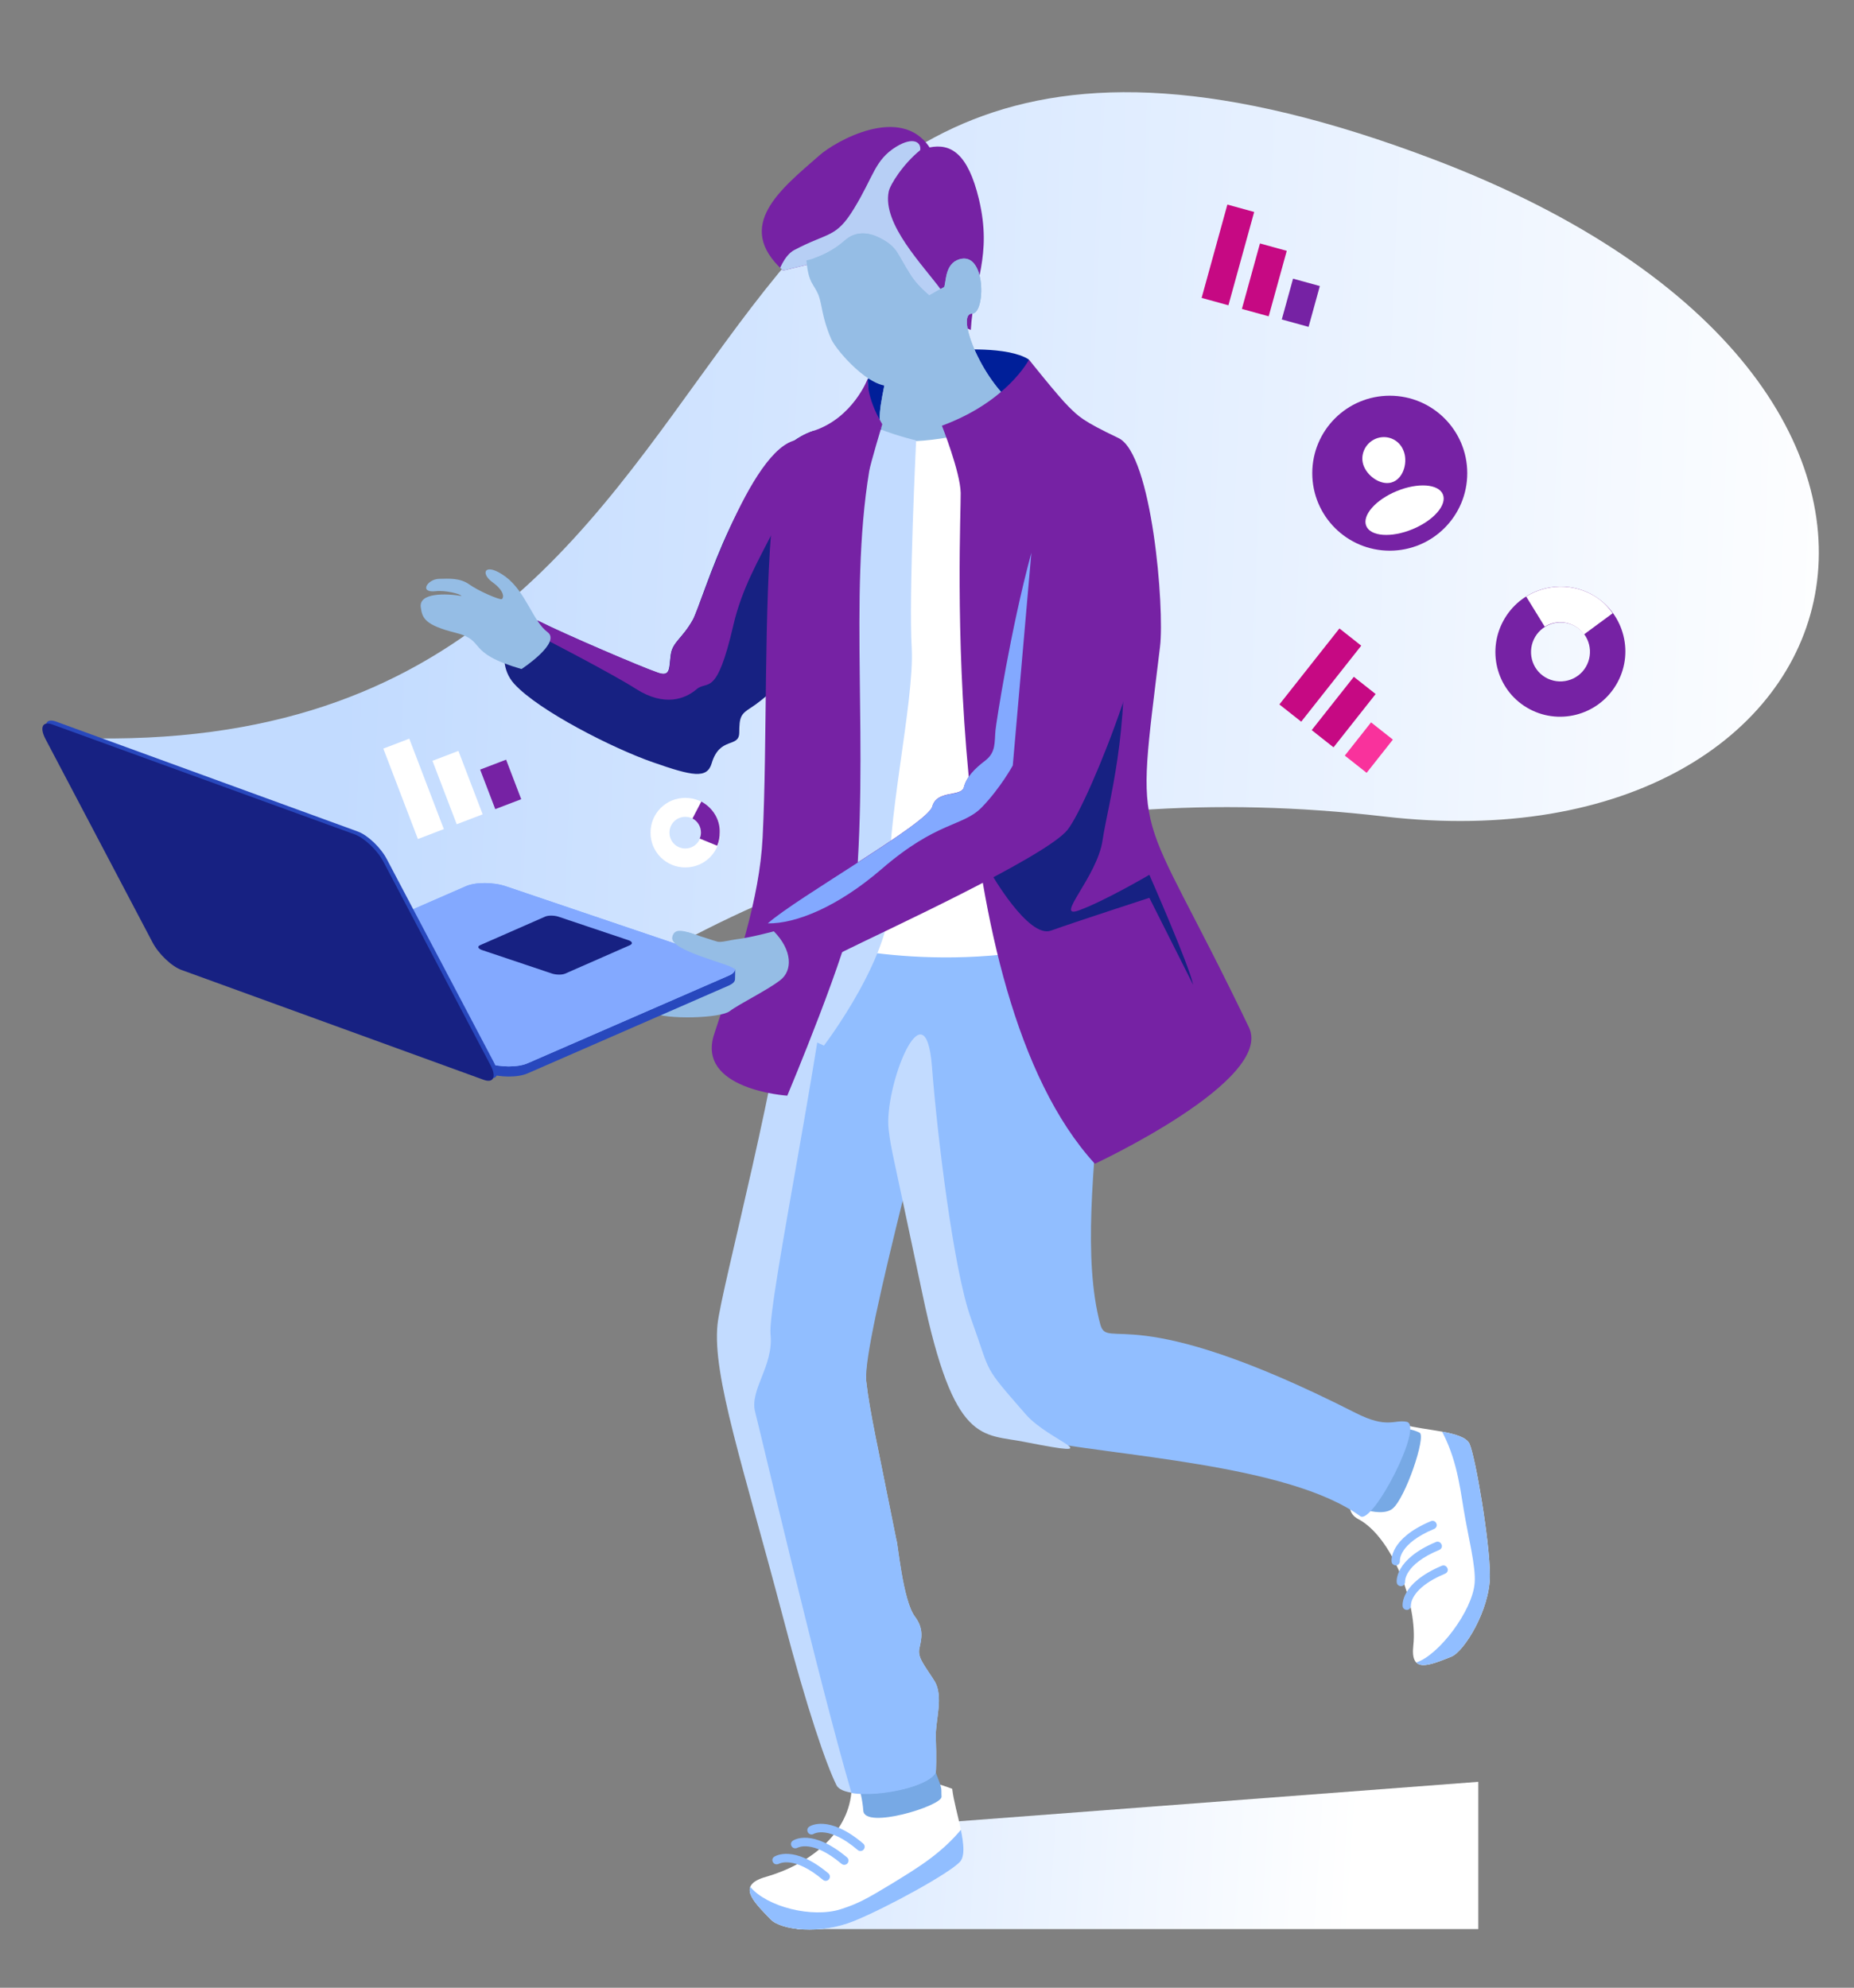 <?xml version="1.0" encoding="utf-8"?>
<!-- Generator: Adobe Illustrator 18.0.0, SVG Export Plug-In . SVG Version: 6.00 Build 0)  -->
<!DOCTYPE svg PUBLIC "-//W3C//DTD SVG 1.1//EN" "http://www.w3.org/Graphics/SVG/1.1/DTD/svg11.dtd">
<svg version="1.1" id="Layer_1" xmlns="http://www.w3.org/2000/svg" xmlns:xlink="http://www.w3.org/1999/xlink" x="0px" y="0px"
	 viewBox="0 0 1007.2 1080" enable-background="new 0 0 1007.2 1080" xml:space="preserve">
<rect x="0" y="0" width="1007.2" height="1080" fill="#808080" stroke="none"/>
<linearGradient id="SVGID_1_" gradientUnits="userSpaceOnUse" x1="263.944" y1="225.99" x2="-170.163" y2="253.392" gradientTransform="matrix(1.189 0 0 -1.189 423.568 1284.44)">
	<stop  offset="0" style="stop-color:#FFFFFF"/>
	<stop  offset="1" style="stop-color:#C2DBFF"/>
</linearGradient>
<polygon fill="url(#SVGID_1_)" points="432.9,1048.1 803.1,1048.1 803.1,968.1 497.7,991.3 "/>
<linearGradient id="SVGID_2_" gradientUnits="userSpaceOnUse" x1="497.104" y1="796.598" x2="-198.252" y2="824.014" gradientTransform="matrix(1.189 0 0 -1.189 423.568 1284.44)">
	<stop  offset="0" style="stop-color:#FFFFFF"/>
	<stop  offset="1" style="stop-color:#C2DBFF"/>
</linearGradient>
<path fill="url(#SVGID_2_)" d="M779.1,86.7C319.2-88.2,460.9,421.7,32.7,400.6c0,0,19.6,23.5,40.9,29.3
	c42.2,11.3,193.7,149,193.7,149C407.9,469.8,566.2,422,751.8,443.6C1015.8,474.4,1103.3,210.1,779.1,86.7z"/>
<path fill="#172182" d="M441.9,234.1c-39.2,13.2-59.9,92.8-65.6,102.8c-5.7,10.1-10.9,11.9-11.9,18.7c-1,6.9,0.1,12.4-6.9,10
	c-9.4-3.2-51-21.1-64.3-27.8c-13.3-6.8-27.2,19.1-13.8,33.8c13.3,14.6,54,35.2,75.4,42.6c21.4,7.5,29.3,9,31.8,0.6
	c4.4-14.9,14.9-8.2,15-16.7c0.1-8.4,0.6-10,6.5-13.7c5.9-3.7,16.3-13.3,16.3-13.3s20.9-35.7,38.9-70.8
	C482.6,262,447,232.4,441.9,234.1z"/>
<path fill="#7622A4" d="M376.4,336.8c-5.7,10.1-10.9,11.9-11.9,18.7c-1,6.9,0.1,12.4-6.9,10c-9.4-3.2-51-21.1-64.3-27.8
	c-4.2-2.1-8.4-1-11.9,1.9c13.7,7,51.5,26.6,64.1,34.7c15.6,9.9,26.8,5.4,32.9,0.2s10.8,5,20-34.8c9.2-39.8,36-61,34.7-100.7
	C407.3,242.8,380.6,329.3,376.4,336.8z"/>
<g>
	<g>
		<path id="SVGID_3_" fill="#FFFFFF" d="M517.3,971.9c1.3,12.1,9.8,33.7,4.2,39.7c-5.6,6.1-38.9,24.5-57.4,32.1
			c-18.6,7.6-39.7,5-45.4-0.8c-10.2-10.5-18.4-18.7-2.5-23.2c23.3-6.7,44.1-23,46.3-45.6C464.6,951.6,517.3,971.9,517.3,971.9z"/>
	</g>
	<g>
		<defs>
			<path id="SVGID_4_" d="M517.3,971.9c1.3,12.1,9.8,33.7,4.2,39.7c-5.6,6.1-38.9,24.5-57.4,32.1c-18.6,7.6-39.7,5-45.4-0.8
				c-10.2-10.5-18.4-18.7-2.5-23.2c23.3-6.7,44.1-23,46.3-45.6C464.6,951.6,517.3,971.9,517.3,971.9z"/>
		</defs>
		<clipPath id="SVGID_6_">
			<use xlink:href="#SVGID_4_"  overflow="visible"/>
		</clipPath>
		<path clip-path="url(#SVGID_6_)" fill="#91BEFF" d="M525.9,989.2c-12.4,17.1-27.8,25.8-41.5,34.3c-13.7,8.3-18.3,10.8-27.6,13.8
			c-15.6,5-40.1-1.3-49.1-12c-7.8-9.3-18.2,14.7-18.2,14.7l42.6,26.4l82.4-34.1c0,0,36.5-22.2,34.8-23.5
			C547.6,1007.2,525.9,989.2,525.9,989.2z"/>
	</g>
</g>
<path fill="#77A9E5" d="M508.3,962.9l-44.1,2.1c0,0,3.9,7,4.8,18.8c0.7,10.3,42.7-2.6,42.5-7.6C511.2,971.2,512.3,973,508.3,962.9z"
	/>
<path fill="#C2DBFF" d="M430.7,512.7c-6.3,67.7-38.9,187.3-40.9,206.9c-2.9,27.8,14,77.1,35.6,159.2c13,49.8,23.5,80,29,91.1
	c4.6,9.5,49.2,3.1,54-7.1c0.1-0.2,0.4-8,0-18.8c-0.4-9,4.5-22.4-0.8-30.8c-5.4-8.6-9.3-12.6-8.1-17.8c1.2-5.2,2.4-10.6-2.4-17
	c-6.7-8.8-9.4-40.8-10.1-41.6c-10.2-51.3-14.6-70-16.4-86.3c-3.2-30.1,48.5-205.6,50.7-264.1C523.1,427.8,430.7,512.7,430.7,512.7z"
	/>
<path fill="#91BEFF" d="M453.2,492.9c-2.4,55.4-36.4,214.7-34.6,232c1.8,17.4-11.7,30.3-8.3,42.5c2.6,9.8,34.1,144.7,52.3,206.8
	c14.4,2.4,42.1-3.3,45.8-11.3c0.1-0.2,0.4-8,0-18.8c-0.4-9,4.5-22.4-0.8-30.8c-5.4-8.6-9.3-12.6-8.1-17.8c1.2-5.2,2.4-10.6-2.4-17
	c-6.7-8.8-9.4-40.8-10.1-41.6c-10.2-51.3-14.6-70-16.4-86.3c-2.4-22.2,39.2-168,54.7-243.3L453.2,492.9z"/>
<g>
	<g>
		<path id="SVGID_5_" fill="#FFFFFF" d="M763,774.1c10.8,3.2,32.1,3.4,35.3,10.3c3.2,6.9,11.1,53.2,11.1,71.7s-13.9,41.1-20.9,44
			c-12.6,5-22.4,9.2-20.7-6.1c2.5-22.1-11.5-59-30-68.7C719.2,815.5,763,774.1,763,774.1z"/>
	</g>
	<g>
		<defs>
			<path id="SVGID_7_" d="M763,774.1c10.8,3.2,32.1,3.4,35.3,10.3c3.2,6.9,11.1,53.2,11.1,71.7s-13.9,41.1-20.9,44
				c-12.6,5-22.4,9.2-20.7-6.1c2.5-22.1-11.5-59-30-68.7C719.2,815.5,763,774.1,763,774.1z"/>
		</defs>
		<clipPath id="SVGID_8_">
			<use xlink:href="#SVGID_7_"  overflow="visible"/>
		</clipPath>
		<path clip-path="url(#SVGID_8_)" fill="#91BEFF" d="M805.5,759.7c-1.7,1-24.9,13.2-24.9,13.2c10.2,16.5,12.2,32.8,14.6,47.5
			c2.4,14.6,6.7,30.8,5.9,39.8c-1.2,15-19.5,39.2-31.8,43.1c-10.7,3.4,6.2,20.7,6.2,20.7l41.7-32.5l0.2-99.2
			C817.5,792.3,807.1,758.8,805.5,759.7z"/>
	</g>
</g>
<path fill="#77A9E5" d="M771.2,778.4c-3.7-1.8-6.8-2.3-15.9-3l-25.2,40.7c0,0,19.1,9.4,26.4,3.6
	C763.6,813.9,774.9,780.2,771.2,778.4z"/>
<path fill="#91BEFF" d="M764.2,772.5c-6.7-1.4-10.5,4-27.9-4.9c-122.5-62.2-134.6-33.2-138.6-48.2c-18.6-69.5,22.5-200-6.8-266.4
	c-42.9-97.3-139.9,37.7-124.9,97c2.9,11.1,19.6,70.9,36.3,150.7c17.4,83.4,32.6,76.2,56,81c47.8,9.6,141.5,13.7,180.7,42.1
	C745.8,828.5,773.7,774.4,764.2,772.5z"/>
<path fill="#C2DBFF" d="M557.3,768.5c-24.1-27.7-18.4-20.6-29.9-52.4c-9.4-26.2-18.3-99.8-21.1-136.5c-3.6-46.5-26.4,11.5-23.5,34.4
	c1.4,11.3,1.4,8.7,18.2,88.5c17.4,83.4,32.6,76.2,56,81C604.8,792.9,570,783.1,557.3,768.5z"/>
<g>
	<g>
		<defs>
			<path id="SVGID_10_" d="M459.3,194.4c10.8,12,10,15.6,8.7,24.3s22.7,24,43.5,12.6c10.9-6.1,12.4-16.8,7.5-25.8
				c-4.9-8.9-19.6-32.3-19.6-32.3L459.3,194.4z"/>
		</defs>
		<clipPath id="SVGID_14_">
			<use xlink:href="#SVGID_10_"  overflow="visible"/>
		</clipPath>
		<path clip-path="url(#SVGID_14_)" fill="none" d="M457.2,175.3c-0.4,1.1,0.5,52.7,13.2,51.7c12.7-0.8,14.9-12.1,8.6-53.4
			C479,173.8,457.5,174.3,457.2,175.3z"/>
	</g>
</g>
<path fill="#95BDE5" d="M579.3,283.7c-13.1,14.7-3.1,38.2-9.5,60.5c-7,24.4-15.6,58.5-15.6,58.5c-17.8-2.5-52.3-6.1-82.3-9.9
	c-11.9-1.5-20.8,15.2-11.7,20.7c26.5,16.1,60.7,19.3,82.2,26.6c18.6,6.4,24.1,3.8,33.7-13.3c7.4-13.3,11.4-40.9,23.2-67.7
	c11.8-26.8,29.9-65.8,15.1-85C599.6,254.9,592.2,269,579.3,283.7z"/>
<path fill="#001F99" d="M519.3,190.2l-47.9,15.6l1,50.3l89.2-35.7l-2.7-25.1C547.3,187.9,519.3,190.2,519.3,190.2z"/>
<g>
	<g>
		<path id="SVGID_12_" fill="#7622A4" d="M425.4,147c-26.8-24.3-1.4-44.1,19.9-62.7c8.4-7.4,44-27.9,59.7-4.2
			c11.4-2.3,20.8,3.1,26.8,28.1c7.4,31.2-2.9,44.8-4.4,71.1l-83-36.9L425.4,147z"/>
	</g>
</g>
<g>
	<defs>
		<path id="SVGID_15_" d="M425.4,147c-26.8-24.3-1.4-44.1,19.9-62.7c8.4-7.4,44-27.9,59.7-4.2c11.4-2.3,20.8,3.1,26.8,28.1
			c7.4,31.2-2.9,44.8-4.4,71.1l-83-36.9L425.4,147z"/>
	</defs>
	<clipPath id="SVGID_16_">
		<use xlink:href="#SVGID_15_"  overflow="visible"/>
	</clipPath>
	<path clip-path="url(#SVGID_16_)" fill="#B7CFF5" d="M482.8,104.1c0.7-3.7,7.8-15,17.1-22.5c0.7-4.2-3.6-7.6-13-1.9
		c-11.8,7.3-12.2,16.1-23,33.7c-9.8,16.1-13.8,12.6-32.5,22.5c-5.6,3-8.6,12.2-8.6,12.2l30.4,1.4l54.6,15.2l3.6-7
		C501.7,144.3,479.2,121.8,482.8,104.1z"/>
</g>
<g>
	<g>
		<path id="SVGID_11_" fill="#95BDE5" d="M498.4,164.3c10.6-6.3,14.6-8.4,14.6-8.4c1.1-3.9,0.6-12.6,8.1-15
			c14.7-4.6,14.4,29.5,7,29.5c-9.5-0.1,6.1,39.2,26.5,52.1c12.7,8-50.2,23.9-65.4,19.7c-26.5-7.1,4.4-45.2-12.7-59.6
			C470.2,177.2,484.7,164,498.4,164.3z"/>
	</g>
	<g>
		<defs>
			<path id="SVGID_17_" d="M498.4,164.3c10.6-6.3,14.6-8.4,14.6-8.4c1.1-3.9,0.6-12.6,8.1-15c14.7-4.6,14.4,29.5,7,29.5
				c-9.5-0.1,6.1,39.2,26.5,52.1c12.7,8-50.2,23.9-65.4,19.7c-26.5-7.1,4.4-45.2-12.7-59.6C470.2,177.2,484.7,164,498.4,164.3z"/>
		</defs>
		<clipPath id="SVGID_18_">
			<use xlink:href="#SVGID_17_"  overflow="visible"/>
		</clipPath>
		<path clip-path="url(#SVGID_18_)" fill="#95BDE5" d="M493.5,196.8c34.7,3.7,34.1,58.5,34.1,58.5c41.3-5.5,86.9-13.6,2-134
			C529.7,121.4,457.1,193,493.5,196.8z"/>
	</g>
	<g>
		<defs>
			<path id="SVGID_19_" d="M498.4,164.3c10.6-6.3,14.6-8.4,14.6-8.4c1.1-3.9,0.6-12.6,8.1-15c14.7-4.6,14.4,29.5,7,29.5
				c-9.5-0.1,6.1,39.2,26.5,52.1c12.7,8-50.2,23.9-65.4,19.7c-26.5-7.1,4.4-45.2-12.7-59.6C470.2,177.2,484.7,164,498.4,164.3z"/>
		</defs>
		<clipPath id="SVGID_20_">
			<use xlink:href="#SVGID_19_"  overflow="visible"/>
		</clipPath>
		<path clip-path="url(#SVGID_20_)" fill="#95BDE5" d="M481.6,201.7l-21.5,6.7c0,0,2,46.1,2.1,47.3c0.1,1.2,42.2-3.8,42.2-3.8
			l-1-20.7C503.5,231.1,481.9,229.4,481.6,201.7z"/>
	</g>
</g>
<path fill="#95BDE5" d="M516.6,156.8c-0.4,2.6-0.1,8.4,3.7,10.1c8.7,3.7,7.6-13.1,5.5-16.9C523.6,146.2,517.8,146.5,516.6,156.8z"/>
<g>
	<g>
		<path id="SVGID_13_" fill="#95BDE5" d="M494.7,149.4c10.5,16.3,29.1,18.3,20.3,33.8c-13,22.8-18.1,23.5-30.2,26.3
			c-11.9,2.6-30.6-19.3-33.2-25.2c-5.2-11.9-4.9-18.8-7-24.1c-2.5-6.1-5.4-6.1-6.5-18.7c0,0,10.9-2.1,20.8-10.8
			c5.8-5.2,13-5,20.8-0.5C487.7,134.8,487.2,137.7,494.7,149.4z"/>
	</g>
	<g>
		<defs>
			<path id="SVGID_21_" d="M494.7,149.4c10.5,16.3,29.1,18.3,20.3,33.8c-13,22.8-18.1,23.5-30.2,26.3c-11.9,2.6-30.6-19.3-33.2-25.2
				c-5.2-11.9-4.9-18.8-7-24.1c-2.5-6.1-5.4-6.1-6.5-18.7c0,0,10.9-2.1,20.8-10.8c5.8-5.2,13-5,20.8-0.5
				C487.7,134.8,487.2,137.7,494.7,149.4z"/>
		</defs>
		<clipPath id="SVGID_22_">
			<use xlink:href="#SVGID_21_"  overflow="visible"/>
		</clipPath>
		<path clip-path="url(#SVGID_22_)" fill="#95BDE5" d="M444,130.1c-12.6,40.2,41.6,12.2,38.9,24.3c-6.4,28.1,8.8,28.2,6.5,38.2
			c-5.4,23.7-24.9,34.6-23.9,34.3l28.4-15.1c-5.5-3,58.2,2.4,52.1-10.2c-6.2-13,13.8-18.1,14.2-24.1C565,77.6,450.1,110.9,444,130.1
			z"/>
	</g>
</g>
<path fill="#FFFFFF" d="M538.3,232.1c-65.2,19.3-84-3.8-84-3.8l-21.4,52l5.5,230.2c0,0,64.3,20.1,140.8,2.4
	C579.3,512.8,603.5,212.8,538.3,232.1z"/>
<path fill="#C2DBFF" d="M473.9,231.2c-6.3-3.3-21.2,19.1-21.2,19.1S399.9,541,415.7,551c15.8,10,31.9,17.1,31.9,17.1
	s38.9-50.9,35.9-84.1c-3-33.1,13.4-103,11.8-131.8c-1.7-28.8,2.4-112.9,2.4-112.9S482.2,235.6,473.9,231.2z"/>
<path fill="#7622A4" d="M630.2,351.3c2.5-20.6-4.3-104.7-22.6-113.3c-19.7-9.4-21.6-11.7-27.1-17.1c-5.6-5.5-21.5-25.5-21.5-25.5
	s-11.7,22.8-47.3,35.9c0,0,10,25.2,10.2,36.5c0.4,16.4-13.3,270.3,72.9,364.5c0,0,97.4-45.3,83.7-74.1
	C616.7,429.5,616.5,465,630.2,351.3z"/>
<path fill="#7622A4" d="M471.4,205.8c0,0-8,21.3-29.5,28.3c-20.3,6.7-20,23.4-22.1,45.1c-5,50-2.9,124.6-5.5,175.9
	c-1.7,33.5-13.7,68.5-26.3,106.7c-10,30.3,39.7,33.5,39.7,33.5s34.4-81.9,36.5-103.7c8.3-85.4-3.3-167.1,8-235.6
	c0.6-3.9,7.1-25.5,7.1-25.5C470.4,215.6,471.4,205.8,471.4,205.8z"/>
<path fill="#95BDE5" d="M297.4,343.4c-7.8-5.7-11.8-22-22.8-30.1c-11.1-8.1-14-2-7.1,3c6.9,5,6.2,8.6,5.1,9.2
	c-1.1,0.6-12.7-4.4-17.7-8c-5-3.6-11.3-3.1-16.2-3c-6.4,0-11.4,7.8-1.9,6.7c4.8-0.6,13.3,1.4,13.9,2.6c-8.3-1.4-23.3-1.9-22.1,6.2
	c0.8,5.8,2.1,9.6,18.9,13.8c17.1,4.3,4.8,10.7,35.8,19.7C283.4,363.5,305.2,349.1,297.4,343.4z"/>
<path fill="#172182" d="M586.2,494.6c-14,5.1,9.9-18,12.8-38.2c3-20.1,15-58.8,10.7-117l-32.6-24.5l-39,105.4V474
	c0,0,20.6,36.2,32.9,31.6c12.5-4.5,53.4-17.8,53.4-17.8l23.8,47.3c-2.1-10.5-23.8-59.8-23.8-59.8S600.2,489.5,586.2,494.6z"/>
<path fill="#7622A4" d="M587.6,242.6c-25,10.5-46.3,147.2-46.7,154c-0.6,6.8,0.4,12.1-5.5,16.5c-5.8,4.4-10.3,9-11.7,14.5
	c-1.3,5.6-14.7,1.3-17.2,10.6s-75.2,50.2-89.8,63.7s5.2,31.2,14.3,28.3s9.4-4.2,27.9-13.6c18.7-9.4,109.3-50.9,121.1-65.8
	c11.7-14.9,53.2-117.7,43.8-147.9C617.3,283.1,612.6,232.2,587.6,242.6z"/>
<path fill="#95BDE5" d="M400.3,510.3c-7.5,1-11.3,3.6-21.5-1.9c-10.2-5.4-19.4,0.1-8.3,5.9c11.1,5.8,13.6,13,2.7,12.5
	c-10.8-0.5-31.2,5-29.7,12.7c1.1,5.9,3.4,6.8,10.8,10.7c7.5,3.9,37,3.1,42.1-0.8c5.1-3.9,20.5-11.4,27.4-16.8
	c6.9-5.2,6.7-16.3-3.4-26.6C420.1,506.1,407.8,509.4,400.3,510.3z"/>
<path fill="#83A9FF" d="M535.3,413.2c-5.8,4.4-10.3,9-11.7,14.5c-1.3,5.6-14.7,1.3-17.2,10.6c-2.5,9.2-73.6,49.4-89.3,63.4
	c15.2,0.2,37.9-8.9,61.8-29.5c30.3-26.2,44.1-23,54.4-33.5c10.2-10.5,16.9-22.8,16.9-22.8l10.1-115.6
	c-11.4,42.1-19.1,92.4-19.5,96.5C540.2,403.4,541.1,408.7,535.3,413.2z"/>
<path fill="#2848BD" d="M393.1,527.1l-118.1-40c-6.9-2.4-16.7-2.4-21.9-0.1l-109.5,47.8c-5.2,2.3-3.9,6.1,3,8.3l118.1,40
	c6.9,2.4,16.7,2.4,21.9,0.1l109.5-47.8c2.1-1,3.2-2.1,3.2-3.4c0-0.5,0.2-5.1,0-5.5C398.5,525.2,396.1,528.2,393.1,527.1z"/>
<path fill="#83A9FF" d="M393.1,521.6l-118.1-40c-6.9-2.4-16.7-2.4-21.9-0.1l-109.5,47.8c-5.2,2.3-3.9,6.1,3,8.3l118.1,40
	c6.9,2.4,16.7,2.4,21.9,0.1L396.1,530C401.3,527.7,399.9,523.9,393.1,521.6z"/>
<path fill="#83A9FF" d="M393.1,521.6l-118.1-40c-6.9-2.4-16.7-2.4-21.9-0.1l-109.5,47.8c-5.2,2.3-3.9,6.1,3,8.3l118.1,40
	c6.9,2.4,16.7,2.4,21.9,0.1L396.1,530C401.3,527.7,399.9,523.9,393.1,521.6z"/>
<path fill="#172182" d="M341.3,510.8L303.2,498c-2.3-0.7-5.4-0.7-7,0l-35.3,15.5c-1.7,0.7-1.3,1.9,1,2.7l38.1,12.8
	c2.3,0.7,5.4,0.7,7,0l35.3-15.5C343.9,512.7,343.5,511.5,341.3,510.8z"/>
<path fill="#2848BD" d="M210.2,466.9c-3.3-6.4-10.5-13.2-15.8-15.1L30.3,392c-5.4-1.9-7,1.7-3.6,8.1l58,110.4
	c3.3,6.4,10.5,13.2,15.8,15.1l164.2,59.7c5.4,1.9,7-1.7,3.6-8.1L210.2,466.9z"/>
<path fill="#172182" d="M208.4,468.4c-3.3-6.4-10.5-13.2-15.8-15.1L28.4,393.6c-5.4-1.9-7,1.7-3.6,8.1l58,110.2
	c3.3,6.4,10.5,13.2,15.8,15.1l164.2,59.7c5.4,1.9,7-1.7,3.6-8.1L208.4,468.4z"/>
<path fill="#95BDE5" d="M365.2,509.2c-1.5,7.5,32,14.5,34,17.4s-5.5-13.9-5.5-13.9C375.5,508,366.9,501.7,365.2,509.2z"/>
<path fill="#91BEFF" d="M777.3,826.5c-22.6,9.5-21.4,21.5-21.3,22c0.1,1.2,1.2,2,2.3,2c0.1,0,0.2,0,0.2,0c1.3-0.1,2.1-1.3,2-2.6
	c0-0.1-0.6-9.2,18.6-17.2c1.2-0.5,1.8-1.9,1.2-3C779.9,826.5,778.5,826,777.3,826.5z"/>
<path fill="#91BEFF" d="M780.1,837.8c-22.6,9.5-21.4,21.5-21.3,22c0.1,1.2,1.2,2,2.3,2c0.1,0,0.1,0,0.2,0c1.2-0.1,2.1-1.3,2-2.5
	c0-0.1-0.5-9.3,18.6-17.2c1.2-0.5,1.8-1.9,1.2-3C782.6,837.9,781.3,837.3,780.1,837.8z"/>
<path fill="#91BEFF" d="M783.3,850.7c-22.6,9.5-21.4,21.5-21.3,22c0.1,1.2,1.2,2,2.3,2c0.1,0,0.1,0,0.2,0c1.2-0.1,2.1-1.3,2-2.5
	c0-0.1-0.5-9.3,18.6-17.2c1.2-0.5,1.8-1.9,1.2-3C785.8,850.8,784.5,850.2,783.3,850.7z"/>
<path fill="#91BEFF" d="M439.6,992.5c-1.1,0.7-1.3,2.1-0.6,3.2c0.7,1.1,2.1,1.3,3.2,0.6c0.1,0,8-4.6,23.7,8.8c0.5,0.4,1,0.6,1.5,0.6
	c0.6,0,1.3-0.2,1.8-0.8c0.8-1,0.7-2.4-0.2-3.2C450.2,985.7,440,992.1,439.6,992.5z"/>
<path fill="#91BEFF" d="M430.7,1000.1c-1.1,0.7-1.3,2.1-0.6,3.1c0.7,1.1,2.1,1.3,3.2,0.7c0.1,0,8-4.6,23.8,8.7
	c0.5,0.4,1,0.6,1.5,0.6c0.6,0,1.3-0.2,1.8-0.8c0.8-1,0.7-2.4-0.2-3.2C441.3,993.3,431.2,999.7,430.7,1000.1z"/>
<path fill="#91BEFF" d="M420.6,1008.8c-1.1,0.7-1.3,2.1-0.6,3.1c0.7,1.1,2.1,1.3,3.2,0.7c0.1,0,8-4.6,23.8,8.7
	c0.5,0.4,1,0.6,1.5,0.6c0.6,0,1.3-0.2,1.8-0.8c0.8-1,0.7-2.4-0.2-3.2C431.2,1002,421.1,1008.5,420.6,1008.8z"/>
<path fill="#FFFFFF" d="M372.3,433.5c-10.5,0-18.9,8.4-18.9,18.9s8.4,18.9,18.9,18.9s18.9-8.4,18.9-18.9S382.8,433.5,372.3,433.5z
	 M372.3,461c-4.8,0-8.6-3.8-8.6-8.6c0-4.8,3.8-8.6,8.6-8.6c4.8,0,8.6,3.8,8.6,8.6C380.9,457.1,377.1,461,372.3,461z"/>
<path fill="#7622A4" d="M381,435.5l-4.8,9.2c2.7,1.4,4.6,4.3,4.6,7.6c0,1.2-0.2,2.3-0.7,3.3l9.5,3.9c1-2.3,1.4-4.8,1.4-7.3
	C391.2,445.1,387.1,438.8,381,435.5z"/>
<rect x="659.4" y="112.4" transform="matrix(0.964 0.266 -0.266 0.964 61.02 -172.605)" fill="#C60983" width="15.1" height="52.6"/>
<rect x="679.2" y="133.8" transform="matrix(0.964 0.266 -0.266 0.964 65.328 -177.379)" fill="#C60983" width="15.1" height="36.9"/>
<rect x="699" y="153.2" transform="matrix(0.964 0.266 -0.266 0.964 69.374 -182.217)" fill="#7622A4" width="15.1" height="23"/>
<rect x="198.2" y="421" transform="matrix(0.357 0.934 -0.934 0.357 544.804 65.924)" fill="#FFFFFF" width="52.6" height="15.1"/>
<rect x="230" y="420.3" transform="matrix(0.357 0.934 -0.934 0.357 559.493 43.111)" fill="#FFFFFF" width="36.9" height="15.1"/>
<rect x="260.4" y="418.6" transform="matrix(0.357 0.934 -0.934 0.357 572.954 20.09)" fill="#7622A4" width="23" height="15.1"/>
<rect x="709.9" y="340.1" transform="matrix(0.785 0.62 -0.62 0.785 381.24 -365.666)" fill="#C60983" width="15.1" height="52.6"/>
<rect x="722.6" y="368.1" transform="matrix(0.785 0.62 -0.62 0.785 396.454 -369.252)" fill="#C60983" width="15.1" height="36.9"/>
<rect x="736.3" y="394.3" transform="matrix(0.785 0.62 -0.62 0.785 411.308 -373.551)" fill="#F9329C" width="15.1" height="23"/>
<path fill="#7622A4" d="M866,323.7c-16.7-10-38.4-4.6-48.5,12.2c-10.1,16.8-4.8,38.5,11.9,48.5s38.4,4.6,48.5-12.2
	C888,355.5,882.6,333.7,866,323.7z M861.5,362.4c-4.5,7.6-14.4,10.1-22,5.6s-10-14.4-5.5-22c4.5-7.6,14.4-10.1,22-5.6
	C863.6,344.9,866,354.8,861.5,362.4z"/>
<path fill="#FFFFFF" d="M866,323.7c-11.8-7-25.9-6.4-36.9,0.4l10.1,16.4c5-3.1,11.4-3.3,16.7-0.1c1.9,1.1,3.4,2.6,4.6,4.3l15.6-11.5
	C873.5,329.5,870.2,326.2,866,323.7z"/>
<circle fill="#7622A4" cx="755" cy="257.1" r="42.1"/>
<ellipse transform="matrix(-0.925 0.381 -0.381 -0.925 1574.8 242.745)" fill="#FFFFFF" cx="763.4" cy="277.2" rx="22.5" ry="11.2"/>
<path fill="#FFFFFF" d="M747.3,238.4c-5.9,2.5-8.8,9.3-6.3,15.1c2.5,5.9,10.1,10.8,15.9,8.3c5.9-2.5,8-11.3,5.5-17.1
	C760,238.7,753.3,235.9,747.3,238.4z"/>
<rect x="719.2" y="-391.3" fill="#7622A4" width="288" height="288"/>
<rect x="1070.9" y="-391.3" fill="#C60983" width="288" height="288"/>
<linearGradient id="SVGID_23_" gradientUnits="userSpaceOnUse" x1="1758.191" y1="-76.889" x2="1561.464" y2="-417.63">
	<stop  offset="0" style="stop-color:#7622A4"/>
	<stop  offset="1" style="stop-color:#C60983"/>
</linearGradient>
<rect x="1515.8" y="-391.3" fill="url(#SVGID_23_)" width="288" height="288"/>
</svg>
